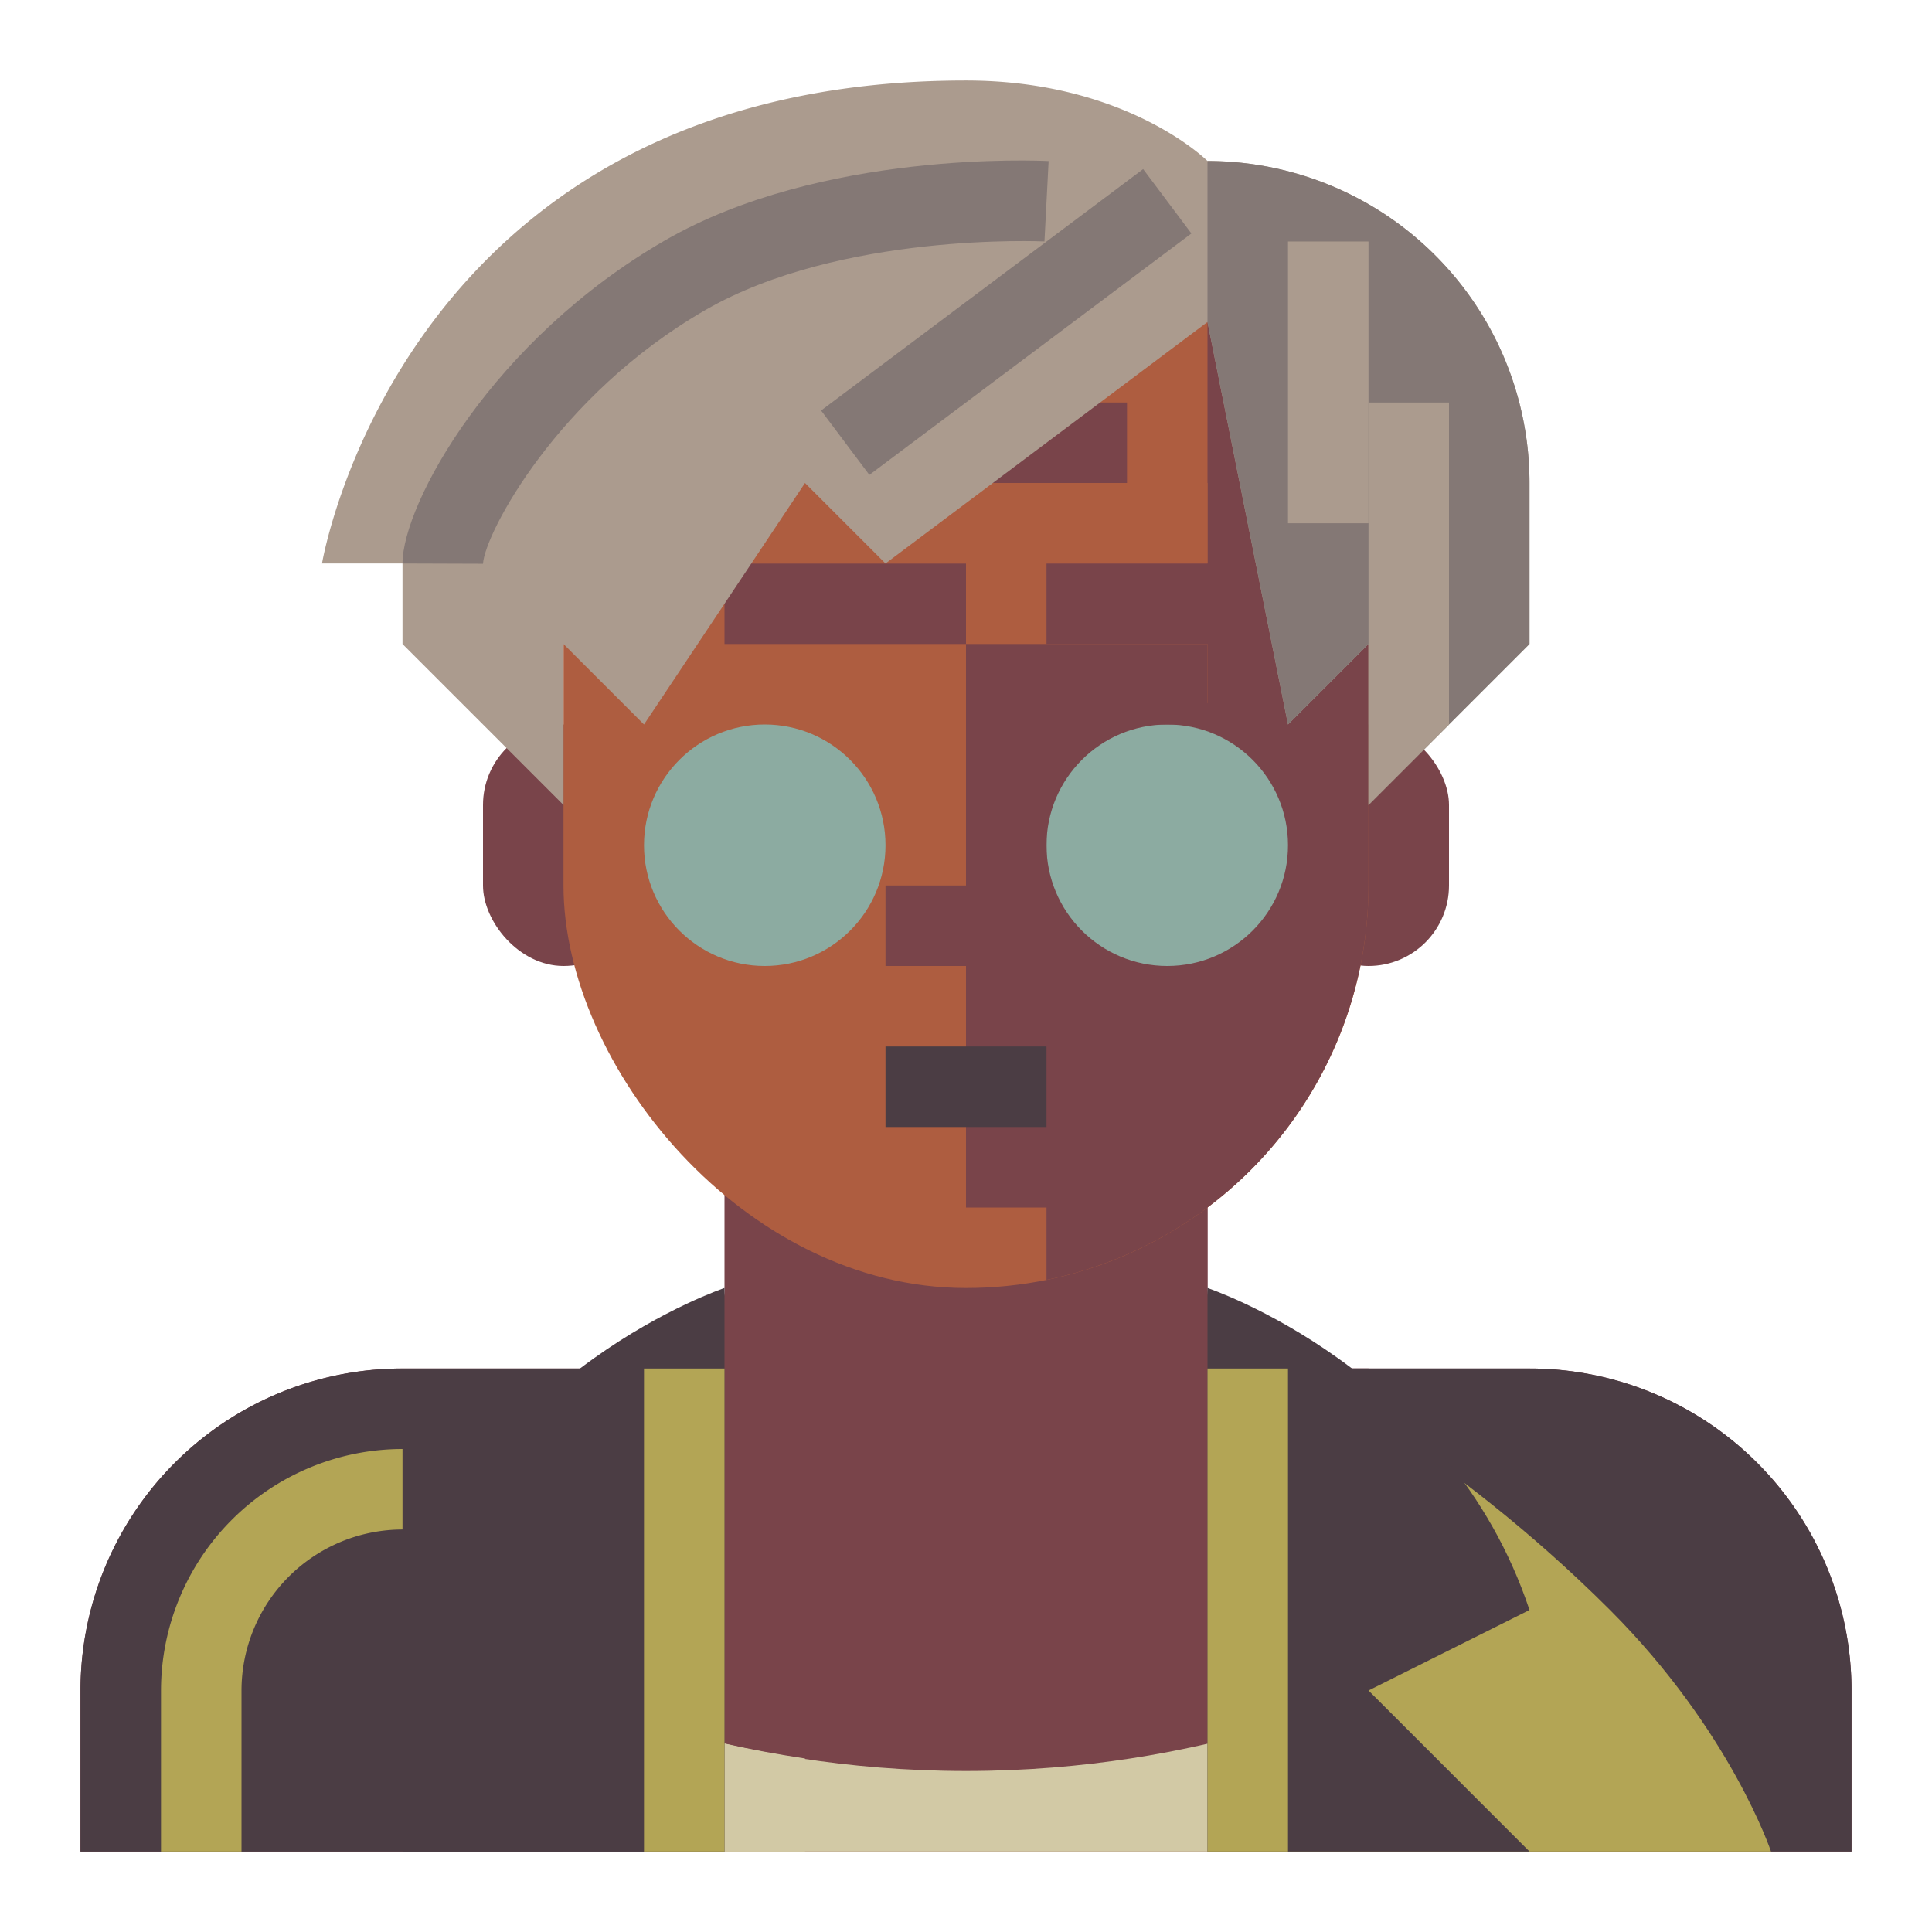 <svg xmlns="http://www.w3.org/2000/svg" viewBox="0 0 512 512" preserveAspectRatio="xMidYMid meet">
  <title>Afro Old Business Woman</title>
  <g id="afro-old-business-woman" data-name="Afro Old Business Woman">    <rect
       x="341.333"
       y="192"
       width="42.667"
       height="64"
       rx="21.333"
       ry="21.333"
       style="fill:#79444a;fill-opacity:1"
       id="rect1" />
    <rect
       x="128"
       y="192"
       width="42.667"
       height="64"
       rx="21.333"
       ry="21.333"
       style="fill:#79444a;fill-opacity:1"
       id="rect2" />
    <path
       d="m 192,277.333 v 64 a 21.333,21.333 0 0 1 -21.333,21.333 h -64 A 85.333,85.333 0 0 0 21.333,448 v 42.667 H 490.667 V 448 a 85.333,85.333 0 0 0 -85.333,-85.333 h -64 A 21.333,21.333 0 0 1 320,341.333 v -64 z"
       style="fill:#79444a;fill-opacity:1"
       id="path2" />
    <path
       d="M 341.333,362.667 A 21.334,21.334 0 0 1 320,341.333 v -64 h -85.333 v 128 a 21.333,21.333 0 1 0 42.667,0 h 85.333 v -42.667 z"
       style="fill:#79444a;fill-opacity:1"
       id="path3" />
    <rect
       x="149.333"
       y="42.667"
       width="213.333"
       height="298.667"
       rx="106.667"
       ry="106.667"
       style="fill:#ae5d40"
       id="rect4" />
    <path
       d="m 320,64.483 v 84.85 h -42.667 v 21.333 H 320 v 42.667 a 21.333,21.333 0 0 1 21.333,21.333 v 8e-5 A 21.333,21.333 0 0 1 320,256 h -64 v 64 h 21.333 v 19.184 a 106.691,106.691 0 0 0 85.333,-104.517 v -85.333 c 0,-34.784 -16.901,-65.379 -42.667,-84.85 z"
       style="fill:#79444a;fill-opacity:1"
       id="path4" />
    <circle
       cx="202.667"
       cy="224"
       r="32"
       style="fill:#8caba1"
       id="circle4" />
    <path
       d="M 362.667,490.667 H 149.333 V 448 C 149.333,448 192,469.333 256,469.333 320,469.333 362.667,448 362.667,448 Z"
       style="fill:#d2c9a5;fill-opacity:1"
       id="path5" />
    <path
       d="m 192,462.046 v 28.621 h 21.333 v -24.651 c -7.63,-1.161 -14.884,-2.479 -21.333,-3.97 z"
       style="fill:#d2c9a5;fill-opacity:1"
       id="path6" />
    <path
       d="m 106.667,362.667 h 64 v 128 H 21.333 V 448 a 85.333,85.333 0 0 1 85.333,-85.333 z"
       style="fill:#4b3d44;fill-opacity:1"
       id="path7" />
    <path
       d="m 192,341.333 c 0,0 -64,21.333 -85.333,85.333 L 149.333,448 106.667,490.667 H 192 Z"
       style="fill:#4b3d44;fill-opacity:1"
       id="path8" />
    <path
       d="m 341.333,362.667 h 149.333 v 128 h -64 a 85.333,85.333 0 0 1 -85.333,-85.333 v -42.667 z"
       transform="rotate(180,416,426.667)"
       style="fill:#4b3d44;fill-opacity:1"
       id="path9" />
    <path
       d="m 341.333,362.667 c 0,0 42.667,21.333 85.333,64 32,32 42.667,64 42.667,64 h -128 z"
       style="fill:#b3a555;fill-opacity:1"
       id="path10" />
    <path
       d="M 64,490.667 H 42.667 V 448 a 64.07,64.07 0 0 1 64,-64 v 21.333 A 42.716,42.716 0 0 0 64,448 Z"
       style="fill:#b3a555;fill-opacity:1"
       id="path11" />
    <path
       d="m 320,341.333 c 0,0 64,21.333 85.333,85.333 L 362.667,448 405.333,490.667 H 320 Z"
       style="fill:#4b3d44;fill-opacity:1"
       id="path12" />
    <rect
       x="170.667"
       y="362.667"
       width="21.333"
       height="128"
       style="fill:#b3a555;fill-opacity:1"
       id="rect12" />
    <rect
       x="320"
       y="362.667"
       width="21.333"
       height="128"
       style="fill:#b3a555;fill-opacity:1"
       id="rect13" />
    <rect
       x="276.59"
       y="186.362"
       width="66.672"
       height="72.864"
       style="fill:#79444a;fill-opacity:1;stroke-width:1.886"
       id="rect17-6" />
    <circle
       cx="309.333"
       cy="224"
       r="32"
       style="fill:#8caba1"
       id="circle13" />
    <polygon
       points="277.333,256 277.333,192 320,192 320,170.667 256,170.667 256,234.667 234.667,234.667 234.667,256 "
       style="fill:#79444a;fill-opacity:1"
       id="polygon13" />
    <rect
       x="234.667"
       y="277.333"
       width="42.667"
       height="21.333"
       style="fill:#4b3d44;fill-opacity:1"
       id="rect16" />
    <rect
       x="192"
       y="149.333"
       width="64"
       height="21.333"
       style="fill:#79444a;fill-opacity:1"
       id="rect17" />
    <rect
       x="213.333"
       y="106.667"
       width="85.333"
       height="21.333"
       style="fill:#79444a;fill-opacity:1"
       id="rect18" />
    <rect
       x="192"
       y="128"
       width="128"
       height="21.333"
       style="fill:#ae5d40;fill-opacity:1"
       id="rect19" />
    <path
       d="m 320,85.333 -85.333,64 L 213.333,128 170.667,192 149.333,170.667 v 42.667 L 106.667,170.667 V 149.333 H 85.333 c 0,0 21.333,-128 170.667,-128 42.667,0 64,21.333 64,21.333 h 9e-5 a 85.333,85.333 0 0 1 85.333,85.333 v 42.667 l -42.667,42.667 V 170.667 L 341.333,192 Z"
       style="fill:#ab9b8e;fill-opacity:1"
       id="path21" />
    <path
       d="M 320,42.667 V 85.333 L 341.333,192 362.667,170.667 v 42.667 l 42.667,-42.667 V 128 A 85.333,85.333 0 0 0 320,42.667 Z"
       style="fill:#847875;fill-opacity:1"
       id="path22" />
    <polygon
       points="362.667,213.333 384,192 384,106.667 362.667,106.667 "
       style="fill:#ab9b8e;fill-opacity:1"
       id="polygon22" />
    <rect
       x="341.333"
       y="64"
       width="21.333"
       height="74.667"
       style="fill:#ab9b8e;fill-opacity:1"
       id="rect22" />
    <path
       d="m 128,149.406 -21.333,-0.073 c 0,-15.865 23.875,-59.26 69.542,-85.615 C 217.625,39.802 275.375,42.573 277.896,42.677 l -1.104,21.312 C 276.292,63.969 222.75,61.5 186.875,82.198 147.729,104.792 128.458,141.406 128,149.406 Z"
       style="fill:#847875;fill-opacity:1"
       id="path23" />
    <rect
       x="213.333"
       y="74.671"
       width="106.667"
       height="21.325"
       transform="rotate(-36.859,266.667,85.333)"
       style="fill:#847875;fill-opacity:1"
       id="rect23" />
  </g>
</svg>

